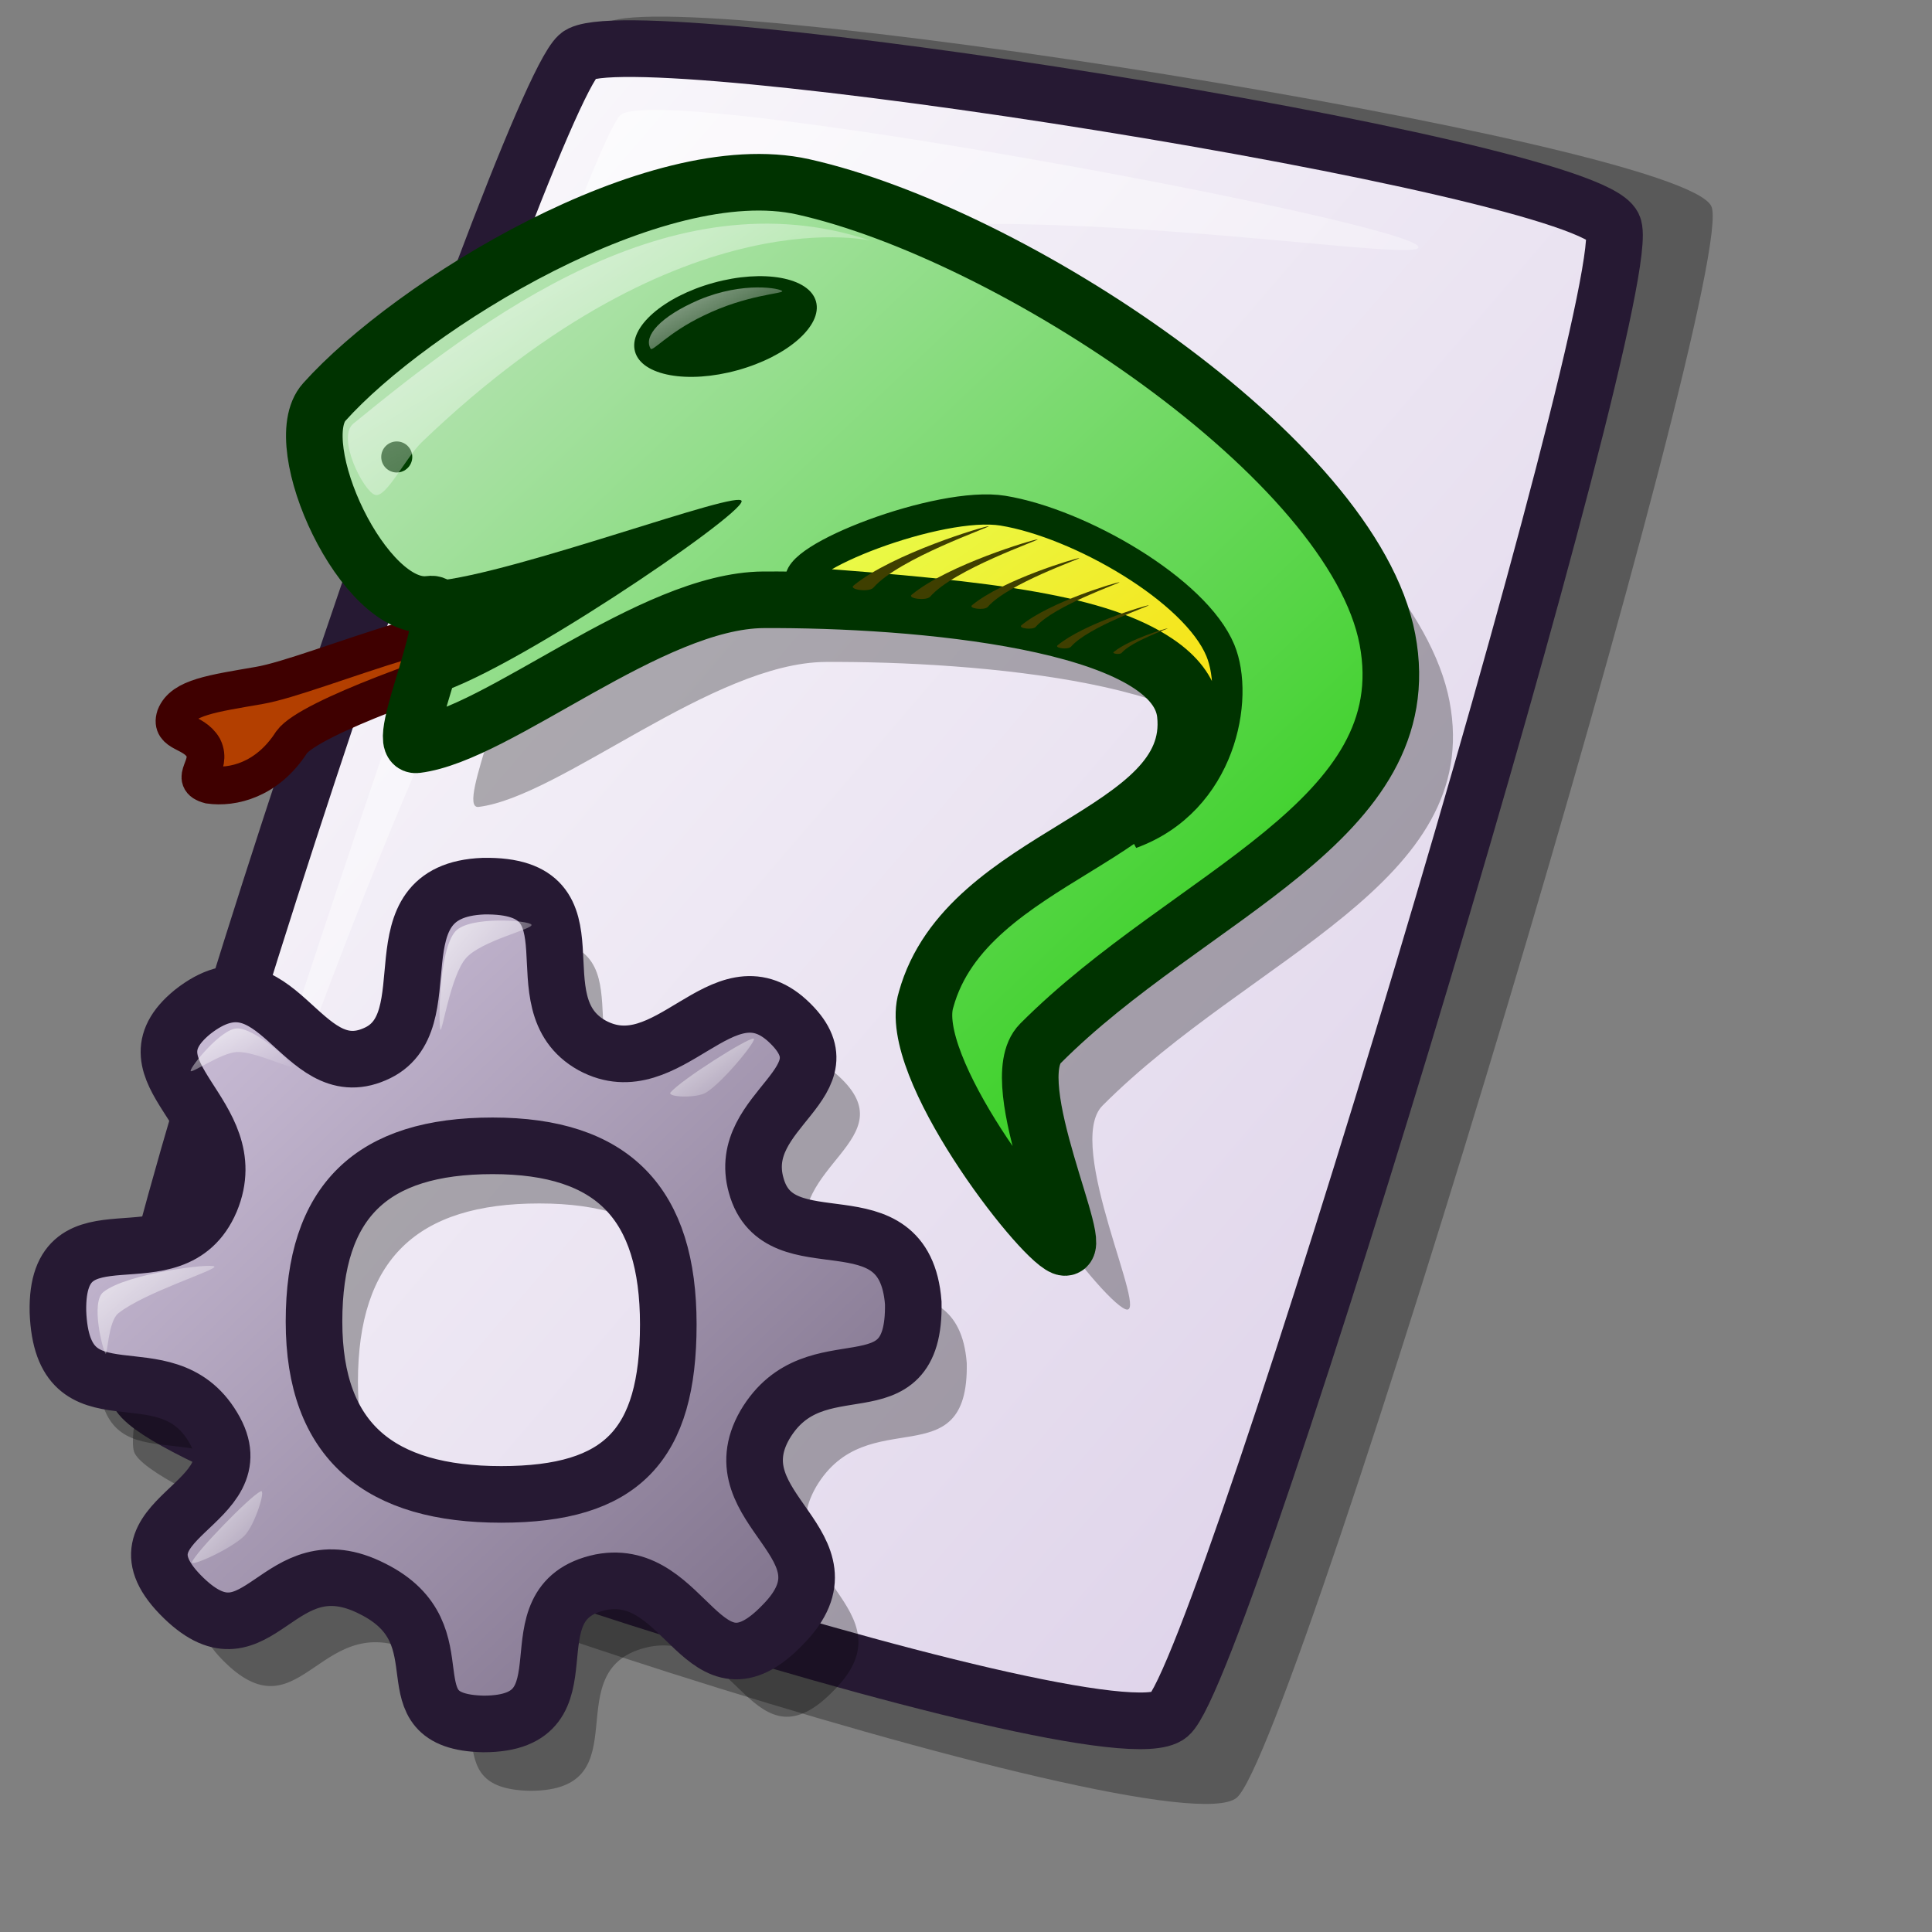 <?xml version="1.0" encoding="UTF-8" standalone="no"?>
<!DOCTYPE svg PUBLIC "-//W3C//DTD SVG 20010904//EN"
"http://www.w3.org/TR/2001/REC-SVG-20010904/DTD/svg10.dtd">
<!-- Created with Inkscape (http://www.inkscape.org/) -->
<svg
   id="svg1"
   sodipodi:version="0.32"
   inkscape:version="0.37"
   width="48pt"
   height="48pt"
   sodipodi:docbase="/home/dan/Projects/Lila-icons/scalable/mimetypes"
   sodipodi:docname="gnome-mime-application-x-python-bytecode.svg"
   xmlns="http://www.w3.org/2000/svg"
   xmlns:inkscape="http://www.inkscape.org/namespaces/inkscape"
   xmlns:sodipodi="http://sodipodi.sourceforge.net/DTD/sodipodi-0.dtd"
   xmlns:xlink="http://www.w3.org/1999/xlink">
  <rect width="100%" height="100%" fill="#808080" stroke="none"/>
  <defs
     id="defs3">
    <linearGradient
       id="linearGradient653">
      <stop
         style="stop-color:#d9cce6;stop-opacity:1;"
         offset="0"
         id="stop654" />
      <stop
         style="stop-color:#73667f;stop-opacity:1;"
         offset="1"
         id="stop655" />
    </linearGradient>
    <linearGradient
       id="linearGradient708">
      <stop
         style="stop-color:#fdd700;stop-opacity:1;"
         offset="0"
         id="stop709" />
      <stop
         style="stop-color:#e6ff52;stop-opacity:1;"
         offset="1"
         id="stop710" />
    </linearGradient>
    <linearGradient
       id="linearGradient642">
      <stop
         style="stop-color:#19cc00;stop-opacity:1;"
         offset="0"
         id="stop643" />
      <stop
         style="stop-color:#cce6cc;stop-opacity:1;"
         offset="1"
         id="stop644" />
    </linearGradient>
    <linearGradient
       id="linearGradient866">
      <stop
         style="stop-color:#ffffff;stop-opacity:1;"
         offset="0"
         id="stop867" />
      <stop
         style="stop-color:#d9cce6;stop-opacity:1;"
         offset="1"
         id="stop868" />
    </linearGradient>
    <linearGradient
       id="linearGradient584">
      <stop
         style="stop-color:#ffffff;stop-opacity:1;"
         offset="0"
         id="stop585" />
      <stop
         style="stop-color:#ffffff;stop-opacity:0;"
         offset="1"
         id="stop586" />
    </linearGradient>
    <linearGradient
       xlink:href="#linearGradient866"
       id="linearGradient586"
       x1="-0"
       y1="0.016"
       x2="0.991"
       y2="0.984" />
    <linearGradient
       xlink:href="#linearGradient584"
       id="linearGradient587"
       x1="0"
       y1="-0"
       x2="1"
       y2="1" />
    <linearGradient
       xlink:href="#linearGradient642"
       id="linearGradient638"
       x1="0.969"
       y1="0.977"
       x2="0.031"
       y2="0.008" />
    <radialGradient
       xlink:href="#linearGradient866"
       id="radialGradient639" />
    <linearGradient
       xlink:href="#linearGradient584"
       id="linearGradient640"
       x1="-0"
       y1="0"
       x2="0.992"
       y2="1" />
    <linearGradient
       xlink:href="#linearGradient584"
       id="linearGradient641"
       x1="0"
       y1="-0"
       x2="1.004"
       y2="1.031" />
    <linearGradient
       xlink:href="#linearGradient708"
       id="linearGradient645"
       x1="0.982"
       y1="0.992"
       x2="0.006"
       y2="0.016" />
    <linearGradient
       xlink:href="#linearGradient653"
       id="linearGradient652"
       x1="-0"
       y1="0"
       x2="0.985"
       y2="1.008" />
    <linearGradient
       xlink:href="#linearGradient584"
       id="linearGradient656"
       x1="0.019"
       y1="0.008"
       x2="1"
       y2="0.992" />
    <linearGradient
       xlink:href="#linearGradient584"
       id="linearGradient657"
       x1="-0"
       y1="-0"
       x2="1"
       y2="1.008" />
    <linearGradient
       xlink:href="#linearGradient584"
       id="linearGradient658"
       x1="0"
       y1="-0"
       x2="1"
       y2="1" />
    <linearGradient
       xlink:href="#linearGradient584"
       id="linearGradient659"
       x1="0"
       y1="0"
       x2="1"
       y2="0.992" />
    <linearGradient
       xlink:href="#linearGradient584"
       id="linearGradient660"
       x1="-0"
       y1="-0"
       x2="1.008"
       y2="1.016" />
  </defs>
  <sodipodi:namedview
     id="base"
     pagecolor="#ffffff"
     bordercolor="#666666"
     borderopacity="1.0"
     inkscape:pageopacity="0.0"
     inkscape:pageshadow="2"
     inkscape:zoom="5.64233871"
     inkscape:cx="13.7539963"
     inkscape:cy="19.6446874"
     inkscape:window-width="640"
     inkscape:window-height="516"
     inkscape:window-x="137"
     inkscape:window-y="288" />
  <path
     d="M 4.439 48.086 C 5.248 50.504 38.766 61.377 40.966 59.553 C 42.936 57.902 57.676 8.779 56.689 6.83 C 55.663 4.682 21.657 -0.668 20.043 0.802 C 18.055 2.622 3.589 45.312 4.439 48.086 z "
     style="font-size:12;opacity:0.303;fill-rule:evenodd;stroke-width:12.5;"
     id="path639" />
  <path
     d="M 4.554 46.085 C 5.311 48.347 36.67 58.52 38.728 56.813 C 40.571 55.269 54.361 9.31 53.438 7.487 C 52.478 5.477 20.663 0.472 19.153 1.846 C 17.293 3.549 3.759 43.489 4.554 46.085 z "
     style="font-size:12;fill:url(#linearGradient586);fill-rule:evenodd;stroke:#261933;stroke-width:1.877;"
     id="path634" />
  <path
     d="M 6.688 43.966 C 6.36 43.137 19.364 4.587 20.579 3.792 C 22.099 2.755 46.66 7.345 46.986 8.173 C 47.286 8.931 27.824 5.391 23.494 9.264 C 15.19 16.483 6.986 44.722 6.688 43.966 z "
     style="font-size:12;opacity:0.7;fill:url(#linearGradient587);fill-rule:evenodd;stroke:none;stroke-width:0.1pt;"
     id="path640" />
  <g
     id="g669"
     transform="translate(1.994,0.665)">
    <path
       d="M 14.672 20.998 C 12.914 21.485 8.263 23.096 7.665 23.924 C 6.855 25.185 5.703 25.441 4.946 25.334 C 4.233 25.145 5.049 24.726 4.741 24.099 C 4.413 23.535 3.631 23.646 3.814 23.07 C 4.059 22.439 5.041 22.31 6.593 22.041 C 8.487 21.718 14.097 19.125 16.41 19.957 C 16.722 20.07 15.144 20.868 14.672 20.998 z "
       style="font-size:12;fill:#b33f00;fill-rule:evenodd;stroke:#3f0000;stroke-width:1.25;stroke-dasharray:none;"
       id="path1139" />
    <path
       d="M 30.743 34.506 C 32.087 29.635 39.77 29.096 39.329 25.046 C 38.994 21.965 30.353 21.235 25.358 21.263 C 21.621 21.283 16.575 25.731 13.86 26.065 C 13.034 26.167 15.46 21.238 14.297 21.408 C 12.122 21.706 9.556 16.109 10.804 14.713 C 13.68 11.5 21.791 6.494 26.668 7.582 C 33.531 9.114 44.885 16.563 46.024 22.572 C 47.165 28.594 39.462 31.005 34.526 35.962 C 33.243 37.25 36.129 43.047 35.282 42.702 C 34.436 42.358 30.064 36.696 30.743 34.506 z "
       style="font-size:12;opacity:0.296;fill-rule:evenodd;stroke-width:12.5;"
       id="path1140" />
    <path
       d="M 28.684 32.448 C 30.029 27.577 37.712 27.038 37.271 22.988 C 36.935 19.907 28.295 19.177 23.3 19.204 C 19.563 19.225 14.517 23.672 11.802 24.007 C 10.976 24.109 13.401 19.179 12.239 19.35 C 10.064 19.648 7.498 14.05 8.746 12.655 C 11.621 9.442 19.733 4.436 24.609 5.524 C 31.473 7.056 42.827 14.505 43.966 20.514 C 45.107 26.536 37.404 28.947 32.468 33.903 C 31.185 35.192 34.07 40.988 33.224 40.644 C 32.378 40.3 28.006 34.638 28.684 32.448 z "
       style="font-size:12;fill:url(#linearGradient638);fill-rule:evenodd;stroke:#003300;stroke-width:1.875;stroke-dasharray:none;"
       id="path1084" />
    <path
       d="M 12.307 22.353 C 14.678 21.789 22.574 16.427 22.574 15.939 C 22.574 15.505 15.064 18.342 12.41 18.585 C 12.115 18.56 11.942 22.408 12.307 22.353 z "
       style="font-size:12;fill:#003300;fill-rule:evenodd;stroke-width:1pt;fill-opacity:1;"
       id="path1127" />
    <ellipse
       cx="173.466"
       cy="188.096"
       rx="25.192"
       ry="25.192"
       transform="matrix(0.119,-3.292377e-2,1.587395e-2,5.745267e-2,-1.589,5.056)"
       style="font-size:12;fill:#003300;fill-rule:evenodd;stroke-width:12.5;fill-opacity:1;"
       id="path1128" />
    <path
       d="M 24.54 18.619 C 24.124 17.859 29.131 15.91 31.229 16.252 C 33.762 16.665 37.604 18.878 38.433 20.883 C 39.079 22.446 38.474 25.863 35.472 26.954 C 36.735 26.041 39.675 22.992 36.563 20.907 C 34.553 19.553 31.017 19.086 24.54 18.619 z "
       style="font-size:12;fill:url(#linearGradient645);fill-rule:evenodd;stroke:#003300;stroke-width:1;stroke-dasharray:none;"
       id="path1129" />
    <path
       d="M 26.283 18.731 C 26.11 18.866 26.788 18.964 26.938 18.804 C 27.775 17.834 30.861 16.778 30.758 16.766 C 30.643 16.754 27.557 17.676 26.283 18.731 z "
       style="font-size:12;fill:#3f3f00;fill-rule:evenodd;stroke-width:1pt;"
       id="path1133" />
    <path
       d="M 28.21 19.033 C 28.048 19.159 28.68 19.25 28.819 19.101 C 29.599 18.197 32.473 17.214 32.378 17.203 C 32.27 17.191 29.396 18.05 28.21 19.033 z "
       style="font-size:12;fill:#3f3f00;fill-rule:evenodd;stroke-width:1pt;"
       id="path1134" />
    <path
       d="M 30.207 19.382 C 30.069 19.489 30.608 19.567 30.727 19.44 C 31.391 18.669 33.842 17.831 33.761 17.822 C 33.669 17.811 31.218 18.544 30.207 19.382 z "
       style="font-size:12;fill:#3f3f00;fill-rule:evenodd;stroke-width:1pt;"
       id="path1135" />
    <path
       d="M 31.842 20.047 C 31.716 20.145 32.208 20.217 32.317 20.1 C 32.924 19.396 35.163 18.63 35.089 18.622 C 35.005 18.613 32.766 19.282 31.842 20.047 z "
       style="font-size:12;fill:#3f3f00;fill-rule:evenodd;stroke-width:1pt;"
       id="path1136" />
    <path
       d="M 33.041 20.71 C 32.924 20.801 33.382 20.868 33.483 20.759 C 34.047 20.105 36.127 19.394 36.058 19.386 C 35.98 19.377 33.9 19.999 33.041 20.71 z "
       style="font-size:12;fill:#3f3f00;fill-rule:evenodd;stroke-width:1pt;"
       id="path1137" />
    <path
       d="M 34.898 20.935 C 34.829 20.989 35.1 21.028 35.16 20.964 C 35.494 20.577 36.727 20.155 36.686 20.15 C 36.64 20.145 35.407 20.513 34.898 20.935 z "
       style="font-size:12;fill:#3f3f00;fill-rule:evenodd;stroke-width:1pt;"
       id="path1138" />
    <ellipse
       cx="85.506"
       cy="229.027"
       rx="5.09"
       ry="5.09"
       transform="matrix(0.101,0,0,0.101,2.513,-8.659)"
       style="font-size:12;fill:#003f00;fill-rule:evenodd;stroke-width:1pt;"
       id="path1141" />
    <path
       d="M 10.437 15.73 C 10.049 15.624 9.14 13.821 9.717 13.363 C 14.001 9.859 20.227 5.124 26.8 7.291 C 27.15 7.41 20.764 5.552 11.981 13.98 C 11.428 14.517 10.803 15.83 10.437 15.73 z "
       style="font-size:12;opacity:0.7;fill-rule:evenodd;stroke:none;stroke-width:0.07pt;fill:url(#linearGradient640);"
       id="path1142" />
    <path
       d="M 19.552 10.872 C 19.327 10.473 19.856 9.832 21.153 9.271 C 22.65 8.64 23.888 8.894 23.918 8.98 C 23.948 9.064 22.735 9.099 21.335 9.781 C 20.114 10.358 19.59 11.04 19.552 10.872 z "
       style="font-size:12;opacity:0.7;fill-rule:evenodd;stroke:none;stroke-width:0.07pt;fill:url(#linearGradient641);"
       id="path1143" />
  </g>
  <g
     id="g748"
     transform="translate(0.443,-0.665)">
    <path
       d="M 13.497 50.682 C 16.245 51.288 19.36 51.454 21.576 48.765 C 23.041 47.046 22.768 42.069 21.375 39.786 C 22.755 41.191 24.957 47.28 22.306 49.644 C 19.108 52.555 15.351 51.914 13.497 50.682 z "
       style="font-size:12;opacity:0.7;fill-rule:evenodd;stroke:#ffffff;stroke-width:0.093pt;"
       id="path1580" />
    <path
       d="M 23.338 46.542 C 23.338 50.604 21.776 52.263 17.713 52.263 C 13.651 52.263 11.414 50.507 11.414 46.445 C 11.414 42.383 13.362 40.531 17.424 40.531 C 21.487 40.531 23.338 42.479 23.338 46.542 z M 31.582 45.817 C 31.656 49.686 28.285 47.051 26.59 49.92 C 24.942 52.784 29.828 53.968 27.201 56.64 C 24.5 59.46 23.979 54.663 21.071 55.217 C 17.843 55.898 20.911 59.988 17.115 59.988 C 13.763 59.915 16.51 56.999 13.381 55.439 C 10.177 53.805 9.575 58.213 7.03 55.754 C 4.225 53.04 9.64 52.672 8.01 49.994 C 6.386 47.279 2.944 50.055 2.796 46.112 C 2.722 42.316 6.68 45.329 7.936 42.378 C 9.151 39.452 4.824 38.072 7.325 36.027 C 10.164 33.79 10.948 38.546 13.455 37.449 C 15.901 36.421 13.32 31.94 17.115 31.793 C 21.206 31.719 18.18 35.71 20.776 37.154 C 23.331 38.534 25.162 34.318 27.348 36.322 C 29.609 38.4 25.57 39.281 26.295 41.861 C 27.058 44.649 31.287 42.021 31.582 45.817 z "
       style="font-size:12;fill:#000000;fill-rule:evenodd;stroke:none;stroke-width:1.875;stroke-dasharray:none;fill-opacity:1;opacity:0.303;"
       id="path747" />
    <path
       d="M 21.695 44.538 C 21.695 48.536 20.158 50.169 16.159 50.169 C 12.161 50.169 9.959 48.441 9.959 44.443 C 9.959 40.444 11.876 38.622 15.875 38.622 C 19.873 38.622 21.695 40.539 21.695 44.538 z M 29.81 43.824 C 29.883 47.633 26.565 45.038 24.896 47.863 C 23.274 50.682 28.083 51.847 25.497 54.477 C 22.839 57.253 22.326 52.531 19.464 53.077 C 16.286 53.747 19.306 57.773 15.571 57.773 C 12.27 57.7 14.975 54.83 11.895 53.295 C 8.741 51.686 8.149 56.025 5.644 53.605 C 2.883 50.933 8.213 50.571 6.608 47.935 C 5.01 45.264 1.621 47.996 1.476 44.115 C 1.403 40.379 5.299 43.344 6.535 40.439 C 7.731 37.56 3.472 36.201 5.934 34.188 C 8.729 31.986 9.5 36.667 11.968 35.588 C 14.375 34.576 11.834 30.166 15.571 30.02 C 19.597 29.948 16.619 33.876 19.173 35.297 C 21.688 36.656 23.49 32.506 25.643 34.478 C 27.868 36.524 23.892 37.391 24.606 39.931 C 25.356 42.675 29.52 40.088 29.81 43.824 z "
       style="font-size:12;fill:url(#linearGradient652);fill-rule:evenodd;stroke:#261933;stroke-width:1.875;stroke-dasharray:none;"
       id="path1579" />
    <path
       d="M 3.052 45.505 C 2.954 45.366 2.557 43.805 2.981 43.466 C 3.76 42.844 6.574 42.501 6.659 42.622 C 6.739 42.736 4.336 43.482 3.476 44.169 C 3.134 44.443 3.119 45.6 3.052 45.505 z "
       style="font-size:12;opacity:0.7;fill:url(#linearGradient659);fill-rule:evenodd;stroke-width:1.052pt;"
       id="path1581" />
    <path
       d="M 5.871 36.139 C 5.871 35.996 6.863 34.758 7.402 34.733 C 7.981 34.706 9.224 35.843 9.224 35.983 C 9.224 36.104 7.998 35.486 7.402 35.514 C 6.881 35.539 5.871 36.256 5.871 36.139 z "
       style="font-size:12;opacity:0.7;fill:url(#linearGradient658);fill-rule:evenodd;stroke-width:1.125pt;"
       id="path1582" />
    <path
       d="M 14.147 34.774 C 14.081 34.607 14.083 32.161 14.638 31.522 C 15.088 31.003 17.104 31.149 17.164 31.3 C 17.221 31.444 15.494 31.827 14.989 32.409 C 14.488 32.985 14.198 34.902 14.147 34.774 z "
       style="font-size:12;opacity:0.7;fill:url(#linearGradient656);fill-rule:evenodd;stroke-width:1.074pt;"
       id="path1583" />
    <path
       d="M 21.772 36.85 C 22.15 36.418 24.286 35.068 24.519 35.068 C 24.681 35.068 23.555 36.464 22.96 36.85 C 22.639 37.058 21.63 37.012 21.772 36.85 z "
       style="font-size:12;opacity:0.7;fill:url(#linearGradient657);fill-rule:evenodd;stroke-width:1.183pt;"
       id="path1584" />
    <path
       d="M 5.918 52.41 C 6.029 52.104 7.8 50.264 8.192 50.066 C 8.381 49.971 8.002 51.18 7.661 51.531 C 7.244 51.961 5.852 52.592 5.918 52.41 z "
       style="font-size:12;opacity:0.7;fill:url(#linearGradient660);fill-rule:evenodd;stroke-width:1.111pt;"
       id="path1585" />
  </g>
</svg>
